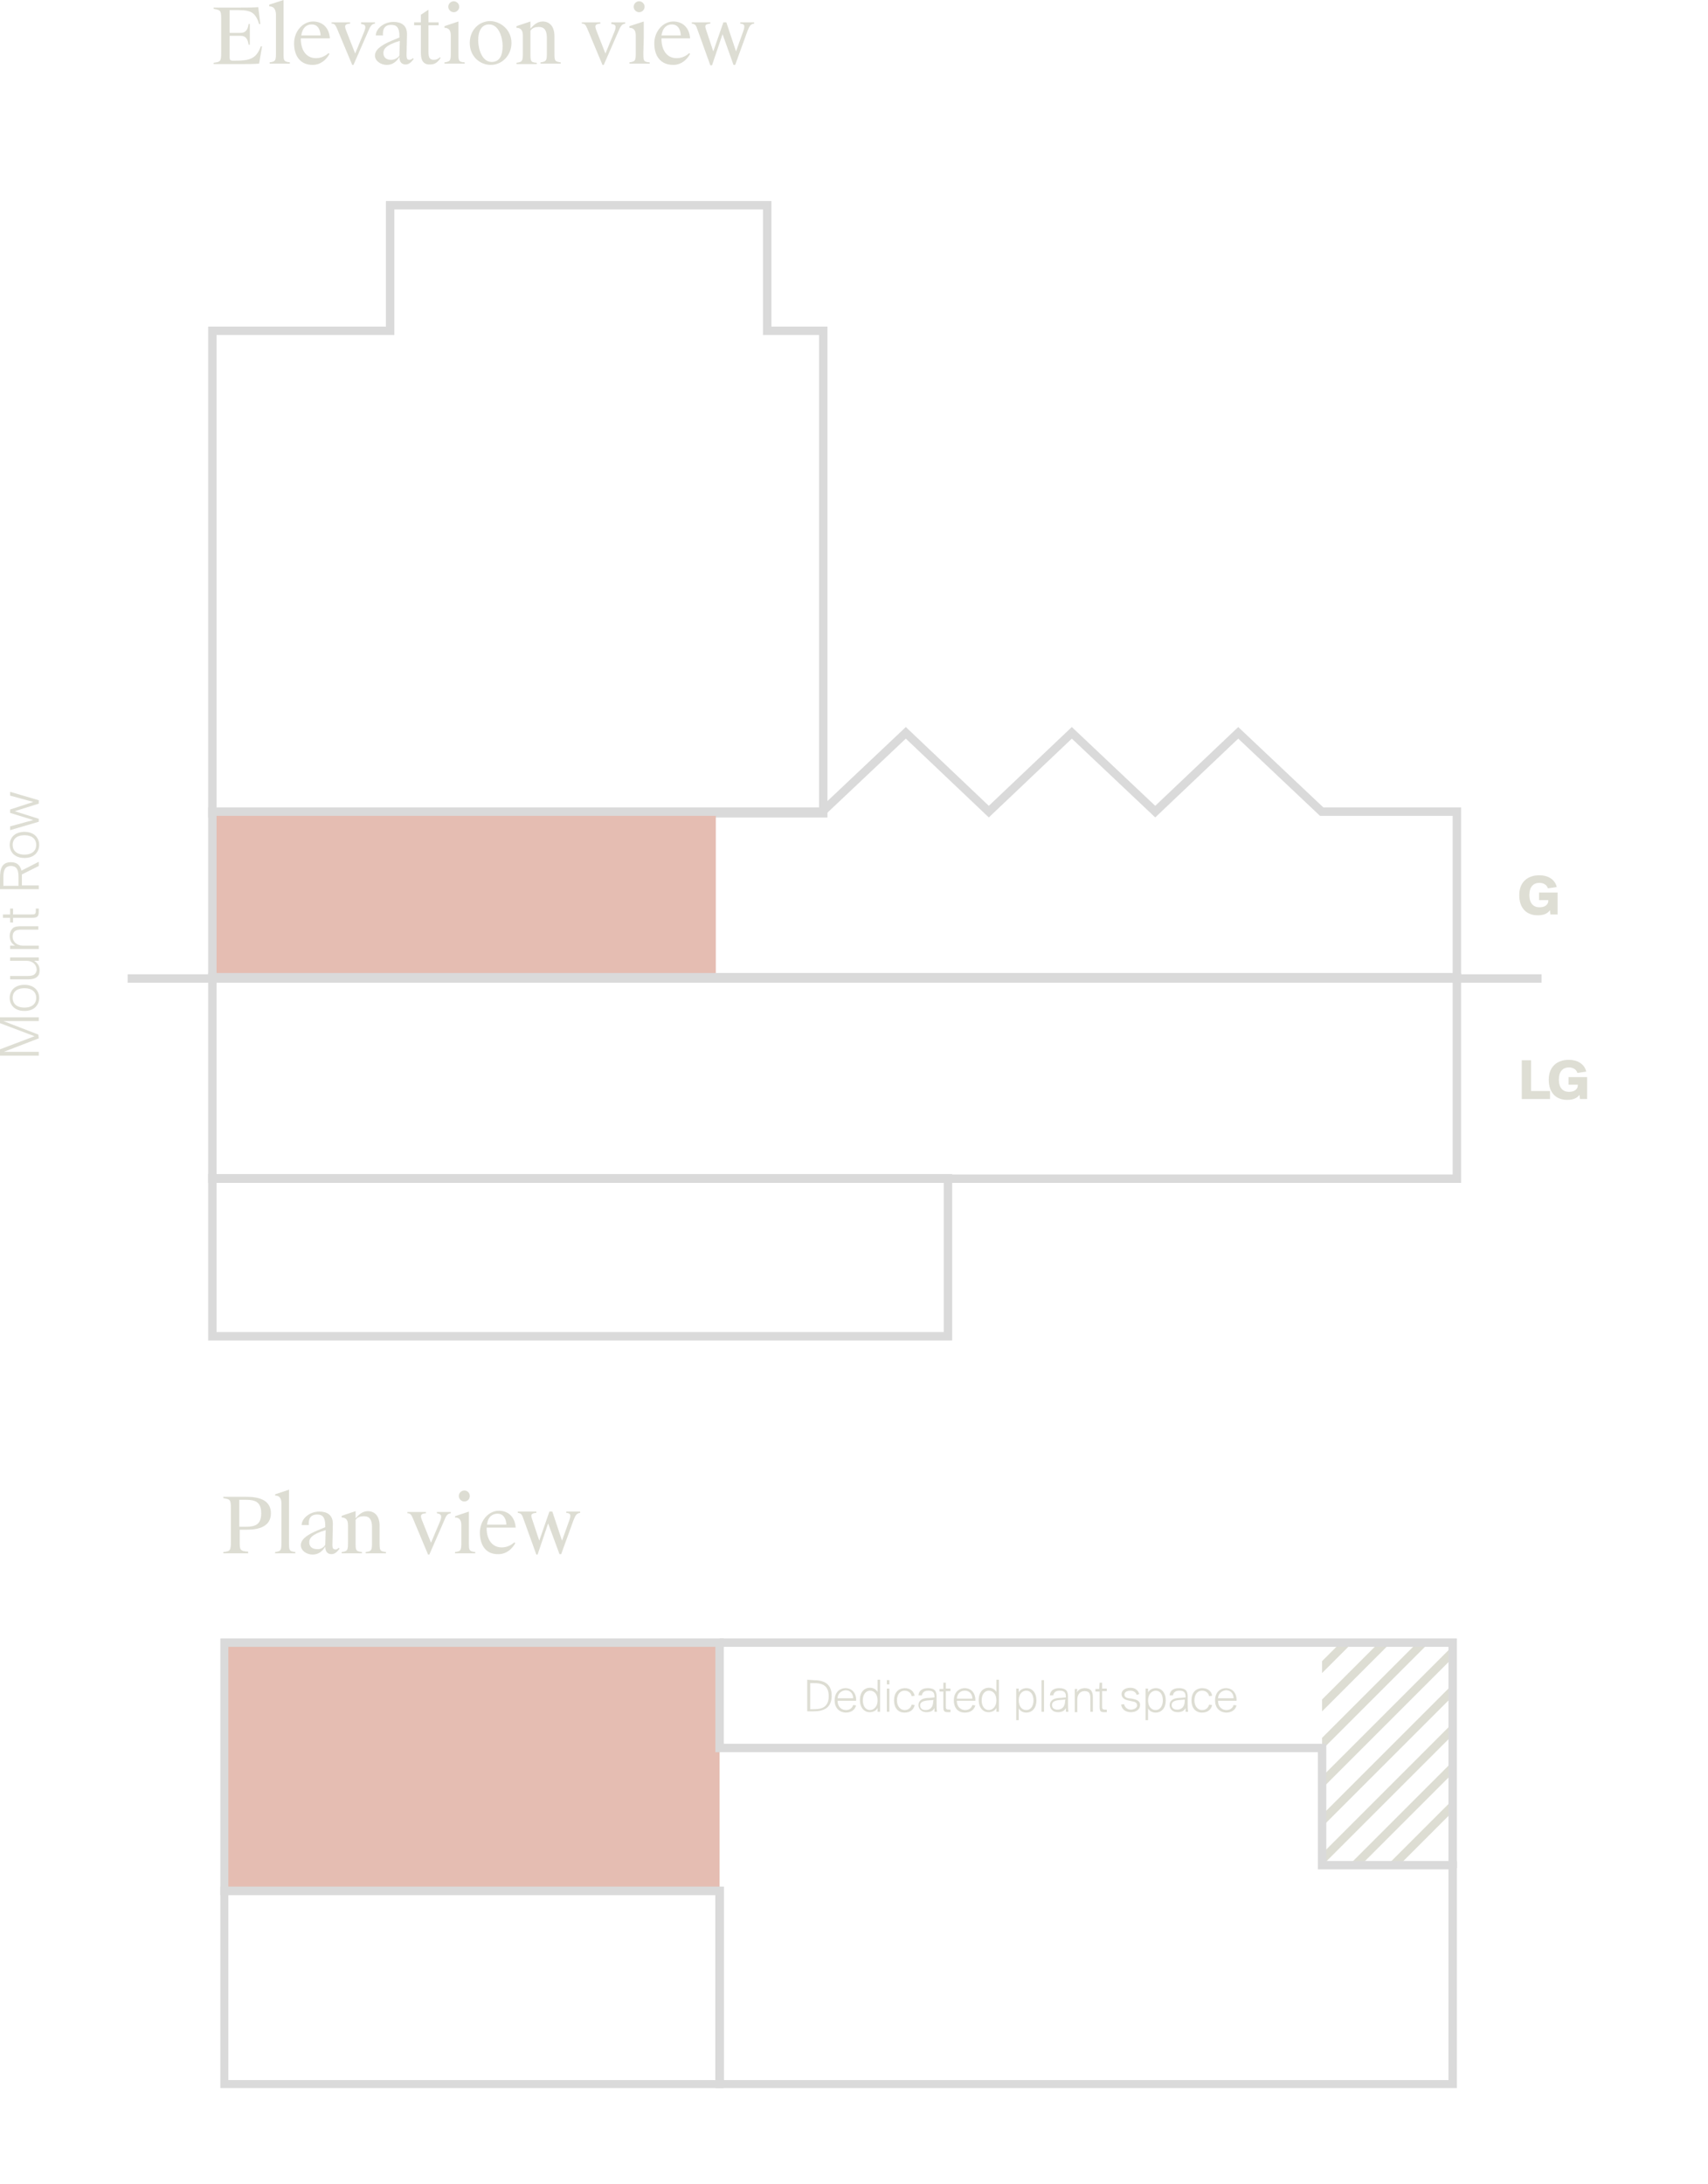 <?xml version="1.0" encoding="utf-8"?>
<!-- Generator: Adobe Illustrator 26.3.1, SVG Export Plug-In . SVG Version: 6.00 Build 0)  -->
<svg version="1.1" id="b" xmlns="http://www.w3.org/2000/svg" xmlns:xlink="http://www.w3.org/1999/xlink" x="0px" y="0px"
	 viewBox="0 0 405.4 518.2" style="enable-background:new 0 0 405.4 518.2;" xml:space="preserve">
<style type="text/css">
	.st0{fill:#DDDDD3;}
	.st1{fill:#DEDED4;}
	.st2{fill:none;stroke:#DADADA;stroke-width:2;stroke-miterlimit:10;}
	.st3{fill:#E5BDB2;}
	.st4{clip-path:url(#SVGID_00000119078962015629539810000005333961479629975953_);}
	.st5{clip-path:url(#SVGID_00000043439103882729694800000018390483357260975537_);}
	.st6{clip-path:url(#SVGID_00000166635717118815885770000017189512431591460012_);}
	.st7{fill:none;stroke:#DDDDD3;stroke-width:2;}
	.st8{clip-path:url(#SVGID_00000182511162400647763350000015388509623865490050_);}
	.st9{clip-path:url(#SVGID_00000064325386988929354490000012387739505623806095_);}
	.st10{clip-path:url(#SVGID_00000079480107078559129130000002350358528921597360_);}
	.st11{clip-path:url(#SVGID_00000075854160430711208270000004907059703826537144_);}
	.st12{clip-path:url(#SVGID_00000062897437116365140410000013414182742330568847_);}
</style>
<g id="c">
	<g>
		<path class="st0" d="M57.5,15.2h-6.8v-0.3c1.6-0.2,1.8-0.3,1.8-2.4v-8c0-2.1-0.2-2.1-1.8-2.4V1.8h6.5c1.1,0,2.7,0,4.1-0.1l0.5,4
			h-0.3c-1-3.3-2.5-3.3-5.9-3.3h-1.1v5.4h2.6c1,0,1.7-0.5,1.9-2.1h0.3v4.9H59c-0.2-1.5-0.8-2.1-1.9-2.1h-2.6v5
			c0,0.7,0.1,0.9,0.8,0.9h0.3c3.5,0,5.2-0.3,6.3-3.4h0.3l-0.7,4.1C60.2,15.2,58.7,15.2,57.5,15.2L57.5,15.2z"/>
	</g>
	<g>
		<path class="st0" d="M63.9,1.5V1.1L67.3,0c0,1,0,2.1,0,4v8.5c0,1.9,0,2.1,1.5,2.3v0.3H64v-0.3c1.4-0.2,1.5-0.4,1.5-2.3V3.3
			C65.4,2.1,64.9,1.5,63.9,1.5L63.9,1.5z"/>
	</g>
	<g>
		<path class="st0" d="M69.8,10.3c0-2.9,2.1-5.2,4.5-5.2c2.1,0,3.8,1.3,4,4h-6.9v0.1c0,2.6,1.2,4.6,3.6,4.6c1.3,0,2.3-0.6,3-1.2
			l0.2,0.2c-0.6,1.1-1.9,2.6-4,2.6C71.2,15.4,69.8,13.2,69.8,10.3L69.8,10.3z M71.5,8.4h4.6C76,6.8,75.3,5.8,74,5.8
			C72.8,5.8,71.8,6.5,71.5,8.4z"/>
	</g>
	<g>
		<path class="st0" d="M83.6,15.4L80,6.8c-0.4-0.9-0.6-1.2-1.3-1.2V5.3h4.4v0.3c-1.4,0.1-1.3,0.6-1,1.5l2.2,5.6l1.9-4.6
			c0.8-1.8,0.7-2.3-0.5-2.4V5.3H89v0.3c-0.8,0.1-1.1,0.6-1.6,1.8l-3.5,8C84,15.4,83.6,15.4,83.6,15.4z"/>
	</g>
	<g>
		<path class="st0" d="M97.2,14.2c0.3,0,0.6-0.2,0.8-0.4l0.2,0.2c-0.5,0.6-1,1.3-1.9,1.3c-0.8,0-1.5-0.4-1.5-1.8
			c-0.6,1-1.5,1.9-3,1.9s-2.8-1-2.8-2.2c0-1.1,0.8-1.9,2.4-2.8c0.9-0.5,2-0.9,3.4-1.5V8.5c0-2-0.7-2.6-1.9-2.6c-1.7,0-2.1,1.1-2,2.5
			h-1.7c0-1.5,1.8-3.2,4.2-3.2c1.7,0,3.3,0.7,3.2,3.1L96.5,13C96.5,14,96.7,14.2,97.2,14.2L97.2,14.2z M94.8,13.2l0.1-3.5
			c-3.4,1-3.9,2-3.9,2.9c0,1,0.7,1.6,1.8,1.6C93.5,14.2,94.3,13.9,94.8,13.2z"/>
		<path class="st0" d="M99.9,12.6V6h-1.6V5.3h1.6V3.5l1.8-1.2v3h2.4V6h-2.4v6.3c0,1.4,0.3,1.9,1.3,1.9c0.5,0,1-0.2,1.4-0.6l0.2,0.1
			c-0.5,0.8-1.2,1.6-2.4,1.6C100.8,15.4,99.9,14.7,99.9,12.6z"/>
	</g>
	<g>
		<path class="st0" d="M108.8,12.5c0,1.9,0,2.2,1.5,2.3v0.3h-4.8v-0.3c1.4-0.2,1.5-0.4,1.5-2.3V8.4c0-1.2-0.5-1.8-1.5-1.8V6.2
			l3.3-1.1c0,1,0,2.1,0,4V12.5L108.8,12.5z M106.4,1.6c0-0.7,0.6-1.3,1.3-1.3s1.3,0.6,1.3,1.3s-0.6,1.3-1.3,1.3S106.4,2.3,106.4,1.6
			z"/>
	</g>
	<g>
		<path class="st0" d="M121.4,10.2c0,2.9-2.2,5.2-4.9,5.2s-5-2.1-5-5.2s2.2-5.2,4.9-5.2C119,5.1,121.4,7.2,121.4,10.2L121.4,10.2z
			 M113.5,9.6c0,1.8,0.8,5.1,3.2,5.1c1.8,0,2.6-1.4,2.6-3.8c0-1.8-0.8-5.1-3.2-5.1C114.4,5.8,113.5,7.2,113.5,9.6z"/>
		<path class="st0" d="M122.6,6.2l3.3-1.1v1.7c0.7-0.8,1.6-1.7,2.9-1.7c1.6,0,2.8,1.1,2.8,3.5v3.9c0,1.9,0,2.1,1.5,2.3v0.3h-4.8
			v-0.3c1.4-0.2,1.5-0.4,1.5-2.3V9c0-1.8-0.6-2.6-1.9-2.6c-0.8,0-1.6,0.2-2,0.9v5.3c0,1.9,0,2.2,1.5,2.3v0.3h-4.8v-0.3
			c1.4-0.2,1.5-0.4,1.5-2.3V8.4c0-1.2-0.5-1.8-1.5-1.8V6.2L122.6,6.2L122.6,6.2z"/>
		<path class="st0" d="M143,15.4l-3.6-8.6c-0.4-0.9-0.6-1.2-1.3-1.2V5.3h4.4v0.3c-1.4,0.1-1.3,0.6-1,1.5l2.2,5.6l1.9-4.6
			c0.8-1.8,0.7-2.3-0.5-2.4V5.3h3.3v0.3c-0.8,0.1-1.1,0.6-1.6,1.8l-3.5,8L143,15.4L143,15.4z"/>
	</g>
	<g>
		<path class="st0" d="M152.7,12.5c0,1.9,0,2.2,1.5,2.3v0.3h-4.8v-0.3c1.4-0.2,1.5-0.4,1.5-2.3V8.4c0-1.2-0.5-1.8-1.5-1.8V6.2
			l3.4-1.1c0,1,0,2.1,0,4L152.7,12.5L152.7,12.5z M150.4,1.6c0-0.7,0.6-1.3,1.3-1.3s1.3,0.6,1.3,1.3s-0.6,1.3-1.3,1.3
			S150.4,2.3,150.4,1.6z"/>
	</g>
	<g>
		<path class="st0" d="M155.3,10.3c0-2.9,2.1-5.2,4.5-5.2c2.1,0,3.8,1.3,4,4H157v0.1c0,2.6,1.2,4.6,3.6,4.6c1.4,0,2.3-0.6,3-1.2
			l0.2,0.2c-0.6,1.1-1.9,2.6-4,2.6C156.7,15.4,155.3,13.2,155.3,10.3L155.3,10.3z M157,8.4h4.6c-0.1-1.6-0.8-2.6-2.1-2.6
			C158.3,5.8,157.3,6.5,157,8.4L157,8.4z"/>
	</g>
	<g>
		<path class="st0" d="M171.5,8.1l-2.5,7.4h-0.4l-3.1-8.6c-0.3-0.9-0.5-1.2-1.3-1.3V5.3h4.4v0.3c-1.4,0.1-1.3,0.6-1,1.5l1.7,5.1
			l2.4-6.9h0.7l2.3,6.9l1.5-4.2c0.7-1.8,0.7-2.3-0.5-2.4V5.3h3.3v0.3c-0.8,0.1-1.1,0.5-1.6,1.8l-2.9,8h-0.4L171.5,8.1L171.5,8.1z"/>
	</g>
	<g>
		<path class="st0" d="M53,368.3c1.6-0.2,1.8-0.3,1.8-2.4v-8c0-2.1-0.2-2.1-1.8-2.4v-0.3h2c1.4,0,2.8,0,3.6,0c3.1,0,5.7,0.9,5.7,3.9
			s-2.6,3.9-5.7,3.9h-1.7v2.9c0,1.8,0,2.2,2,2.3v0.4H53V368.3L53,368.3L53,368.3z M58.4,355.9h-1.6v6.4h1.6c2.3,0,3.6-0.6,3.6-3.2
			C62,356.5,60.7,355.9,58.4,355.9z"/>
		<path class="st0" d="M65.3,354.9v-0.3l3.3-1.1c0,1,0,2.1,0,4v8.5c0,1.9,0,2.1,1.5,2.3v0.3h-4.8v-0.3c1.4-0.2,1.5-0.4,1.5-2.3v-9.2
			C66.8,355.5,66.3,354.9,65.3,354.9L65.3,354.9z"/>
		<path class="st0" d="M79.6,367.7c0.3,0,0.6-0.2,0.8-0.4l0.2,0.2c-0.5,0.6-1,1.3-1.9,1.3c-0.8,0-1.5-0.4-1.5-1.8
			c-0.6,1-1.5,1.9-3,1.9s-2.8-1-2.8-2.2c0-1.1,0.8-1.9,2.4-2.8c0.9-0.5,2-0.9,3.4-1.5V362c0-2-0.7-2.6-1.9-2.6c-1.7,0-2.1,1.1-2,2.5
			h-1.7c0-1.5,1.8-3.2,4.2-3.2c1.7,0,3.3,0.7,3.2,3.1l-0.1,4.8C78.9,367.5,79.1,367.6,79.6,367.7L79.6,367.7z M77.2,366.6l0.1-3.5
			c-3.4,1-3.9,2-3.9,2.9c0,1,0.7,1.6,1.8,1.6C75.9,367.7,76.7,367.4,77.2,366.6z"/>
		<path class="st0" d="M81.1,359.7l3.3-1.1v1.7c0.7-0.8,1.6-1.7,2.9-1.7c1.6,0,2.8,1.1,2.8,3.5v3.9c0,1.9,0,2.1,1.5,2.3v0.3h-4.8
			v-0.3c1.4-0.2,1.5-0.4,1.5-2.3v-3.6c0-1.8-0.6-2.6-1.9-2.6c-0.8,0-1.6,0.2-2,0.9v5.3c0,1.9,0,2.1,1.5,2.3v0.3h-4.8v-0.3
			c1.4-0.2,1.5-0.4,1.5-2.3v-4.1c0-1.2-0.5-1.8-1.5-1.8V359.7L81.1,359.7L81.1,359.7z"/>
		<path class="st0" d="M101.6,368.9l-3.6-8.6c-0.4-0.9-0.6-1.2-1.3-1.2v-0.3h4.4v0.3c-1.4,0.1-1.3,0.6-1,1.5l2.2,5.5l1.9-4.5
			c0.8-1.8,0.7-2.3-0.5-2.5v-0.3h3.3v0.3c-0.8,0.1-1.1,0.5-1.6,1.8l-3.5,8C102,368.9,101.6,368.9,101.6,368.9z"/>
	</g>
	<g>
		<path class="st0" d="M111.3,366c0,1.9,0,2.1,1.5,2.3v0.3H108v-0.3c1.4-0.2,1.5-0.4,1.5-2.3v-4.1c0-1.2-0.5-1.8-1.5-1.8v-0.3
			l3.3-1.1c0,1,0,2.1,0,4V366L111.3,366z M108.9,355c0-0.7,0.6-1.3,1.3-1.3s1.3,0.5,1.3,1.3s-0.6,1.3-1.3,1.3S108.9,355.7,108.9,355
			z"/>
	</g>
	<g>
		<path class="st0" d="M113.9,363.7c0-2.9,2.1-5.2,4.5-5.2c2.1,0,3.8,1.3,4,4h-6.9v0.1c0,2.6,1.2,4.6,3.6,4.6c1.3,0,2.3-0.6,3-1.2
			l0.2,0.2c-0.6,1.1-1.9,2.6-4,2.6C115.3,368.9,113.9,366.6,113.9,363.7L113.9,363.7z M115.6,361.8h4.6c-0.1-1.6-0.8-2.6-2.1-2.6
			C116.9,359.2,115.8,359.9,115.6,361.8z"/>
	</g>
	<g>
		<path class="st0" d="M130.1,361.5l-2.5,7.4h-0.3l-3.1-8.6c-0.3-0.9-0.5-1.2-1.3-1.3v-0.3h4.4v0.3c-1.4,0.1-1.3,0.6-1,1.5l1.7,5.1
			l2.4-6.9h0.7l2.3,6.9l1.5-4.2c0.7-1.8,0.7-2.3-0.5-2.4v-0.3h3.3v0.3c-0.8,0.1-1.1,0.5-1.6,1.8l-2.9,8h-0.4L130.1,361.5
			L130.1,361.5z"/>
	</g>
	<g>
		<path class="st1" d="M9.2,246.4l-8.3,3.2h8.3v0.9H0V249l8.2-3.1L0,242.8v-1.4h9.2v0.9H0.8l8.3,3.2L9.2,246.4L9.2,246.4z"/>
		<path class="st1" d="M2.3,236.8c0-1.6,1.1-3.1,3.5-3.1s3.5,1.5,3.5,3.1s-1.1,3.1-3.5,3.1S2.3,238.4,2.3,236.8z M8.6,236.8
			c0-1.3-0.9-2.3-2.8-2.3s-2.8,1-2.8,2.3s0.9,2.3,2.8,2.3S8.6,238.1,8.6,236.8z"/>
		<path class="st1" d="M8.1,228c0.6,0.4,1.3,1,1.3,2.2c0,0.8-0.2,1.3-0.6,1.6c-0.4,0.4-1.1,0.6-2.1,0.6H2.4v-0.8h4.1
			c0.8,0,1.4-0.1,1.7-0.4c0.3-0.3,0.5-0.6,0.5-1.1c0-1.2-1-2.1-2.4-2.1H2.4v-0.8h6.8v0.8C9.2,228,8.1,228,8.1,228z"/>
		<path class="st1" d="M3.6,224.4c-0.7-0.4-1.3-1-1.3-2.3c0-0.8,0.3-1.4,0.7-1.8c0.4-0.4,1.1-0.5,1.9-0.5h4.2v0.8h-4
			c-0.8,0-1.3,0.1-1.6,0.4c-0.4,0.3-0.5,0.8-0.5,1.3c0,1.2,1,2.1,2.5,2.1h3.7v0.8H2.4v-0.8H3.6L3.6,224.4z"/>
		<path class="st1" d="M0.7,217.8V217h1.7v-1.4h0.7v1.4h4.3c0.9,0,1.1,0,1.1-1v-0.4h0.7v0.7c0,1.2-0.3,1.5-1.7,1.5H3.1v1.1H2.4v-1.1
			H0.7L0.7,217.8z"/>
	</g>
	<g>
		<path class="st1" d="M5.2,207.5c0,0.3,0,0.6,0,0.9v1.7h4v0.9H0v-2.6c0-2.2,0.4-3.8,2.6-3.8c1.5,0,2.2,0.8,2.5,2l4.1-2.1v1
			L5.2,207.5L5.2,207.5z M0.8,210.2h3.6v-1.9c0-1.5-0.2-2.8-1.8-2.8s-1.8,1.3-1.8,2.8C0.8,208.3,0.8,210.2,0.8,210.2z"/>
	</g>
	<g>
		<path class="st1" d="M2.3,200.5c0-1.6,1.1-3.1,3.5-3.1s3.5,1.5,3.5,3.1s-1.1,3.1-3.5,3.1S2.3,202.1,2.3,200.5z M8.6,200.5
			c0-1.3-0.9-2.3-2.8-2.3s-2.8,1-2.8,2.3s0.9,2.3,2.8,2.3S8.6,201.8,8.6,200.5z"/>
	</g>
	<g>
		<path class="st1" d="M2.4,192.9v-0.8l5.5-1.8l-5.5-1.5v-0.9l6.8,2v0.8l-5.7,1.8l5.7,1.8v0.7l-6.8,2v-0.9l5.5-1.5L2.4,192.9
			L2.4,192.9z"/>
	</g>
	<g>
		<path class="st1" d="M369.5,210.5l-2.1,0.3c-0.2-0.7-0.9-1.3-2-1.3c-1.4,0-2.4,0.9-2.4,2.9s1,2.9,2.4,2.9c1,0,2.1-0.4,2.1-1.6
			v-0.1h-2.2v-1.8h4.4v5.2H368l-0.1-1c-0.6,0.8-1.5,1.2-2.9,1.2c-2.8,0-4.4-1.8-4.4-4.8s1.9-4.7,4.8-4.7
			C367.4,207.7,369.1,208.7,369.5,210.5L369.5,210.5z"/>
	</g>
	<g>
		<path class="st1" d="M363.4,258.9h4.5v1.9h-6.7v-9.2h2.2V258.9L363.4,258.9z"/>
	</g>
	<g>
		<path class="st1" d="M376.5,254.3l-2.1,0.3c-0.2-0.7-0.9-1.3-2-1.3c-1.4,0-2.4,0.9-2.4,2.9c0,2,1,2.9,2.4,2.9c1,0,2.1-0.4,2.1-1.6
			v-0.1h-2.2v-1.8h4.4v5.2H375l-0.1-1c-0.6,0.8-1.5,1.2-2.9,1.2c-2.8,0-4.4-1.8-4.4-4.8s1.9-4.7,4.8-4.7
			C374.4,251.5,376.1,252.5,376.5,254.3L376.5,254.3z"/>
	</g>
	<g>
		<polygon class="st2" points="182.1,78.5 182.1,48.7 92.6,48.7 92.6,78.5 50.4,78.5 50.4,193 195.4,193 195.4,78.5 		"/>
		<rect x="50.6" y="192.8" class="st3" width="119.3" height="39.2"/>
		<polygon class="st2" points="313.7,192.6 345.8,192.6 345.8,231.9 50.4,231.9 50.4,192.6 195.2,192.6 215,173.9 234.7,192.6 
			254.4,173.9 274.2,192.6 293.9,173.9 		"/>
		<rect x="50.4" y="279.6" class="st2" width="174.6" height="37.5"/>
		<rect x="50.4" y="231.9" class="st2" width="295.4" height="47.8"/>
		<line class="st2" x1="30.3" y1="232.2" x2="365.9" y2="232.2"/>
	</g>
	<g>
		<g>
			<g>
				<defs>
					<rect id="SVGID_1_" x="52.3" y="384.2" width="293.5" height="111.3"/>
				</defs>
				<clipPath id="SVGID_00000119808613200100697630000014377974005932672385_">
					<use xlink:href="#SVGID_1_"  style="overflow:visible;"/>
				</clipPath>
				<g style="clip-path:url(#SVGID_00000119808613200100697630000014377974005932672385_);">
					<path class="st0" d="M193.1,398.7c2.4,0,4.3,0.8,4.3,3.7c0,2.9-1.9,3.7-4.3,3.7h-1.5v-7.5L193.1,398.7L193.1,398.7z
						 M193.1,399.4h-0.8v6.2h0.8c1.7,0,3.6-0.3,3.6-3.1S194.8,399.4,193.1,399.4z M198.1,403.5c0-1.8,1.1-2.9,2.6-2.9
						c1.6,0,2.6,1.3,2.5,3h-4.4c0,1.3,0.8,2.2,2,2.2c0.9,0,1.5-0.5,1.7-1.2l0.7,0.1c-0.3,1.1-1.2,1.7-2.5,1.7
						C199.1,406.3,198.1,405.2,198.1,403.5L198.1,403.5z M198.8,403h3.7c0-1-0.6-1.9-1.8-1.9C199.7,401.2,198.9,401.8,198.8,403z
						 M208.9,406.2h-0.6v-0.9c-0.4,0.7-1.1,1-1.9,1c-1.3,0-2.3-1.1-2.3-2.9s1-2.9,2.4-2.9c0.7,0,1.4,0.3,1.8,1v-2.9h0.6V406.2
						L208.9,406.2L208.9,406.2z M208.3,403.5c0-1.6-0.9-2.3-1.8-2.3c-1,0-1.7,0.9-1.7,2.3s0.7,2.3,1.7,2.3
						C207.3,405.8,208.3,405.1,208.3,403.5z M211.1,398.7v1h-0.6v-1H211.1z M211.1,400.7v5.5h-0.6v-5.5H211.1L211.1,400.7z
						 M217.1,402.4l-0.7,0.1c-0.2-0.8-0.8-1.3-1.7-1.3c-1,0-1.8,0.8-1.8,2.3s0.9,2.3,1.8,2.3c1,0,1.5-0.6,1.7-1.3l0.7,0.1
						c-0.2,1.1-1.1,1.8-2.4,1.8c-1.6,0-2.5-1.2-2.5-2.9s0.9-2.9,2.6-2.9C216.1,400.6,216.9,401.4,217.1,402.4L217.1,402.4z
						 M218,402.3c0.1-1.1,0.9-1.7,2.2-1.7s2.1,0.4,2.1,1.9c0,1,0,1.5,0,1.9c0,0.6,0,1.2,0.1,1.8h-0.6v-0.9c-0.3,0.6-0.8,1-1.9,1
						c-1.2,0-1.9-0.8-1.9-1.7c0-0.5,0.2-0.9,0.6-1.2c0.5-0.4,1.4-0.5,2.1-0.5l1.1-0.1v-0.3c0-1.1-0.7-1.3-1.5-1.3
						c-1,0-1.4,0.5-1.5,1.1L218,402.3L218,402.3z M221.6,403.4l-1.2,0.1c-1.3,0.1-2,0.4-2,1.2c0,0.7,0.5,1.1,1.3,1.1
						c1,0,1.8-0.6,1.8-2.1L221.6,403.4L221.6,403.4z M223.9,399.3h0.6v1.4h1.1v0.6h-1.1v3.5c0,0.7,0,0.9,0.8,0.9h0.3v0.6h-0.5
						c-1,0-1.2-0.2-1.2-1.3v-3.6H223v-0.6h0.9V399.3L223.9,399.3L223.9,399.3z M226.4,403.5c0-1.8,1.1-2.9,2.6-2.9
						c1.6,0,2.6,1.3,2.5,3h-4.4c0,1.3,0.8,2.2,2,2.2c0.9,0,1.5-0.5,1.7-1.2l0.7,0.1c-0.3,1.1-1.2,1.7-2.5,1.7
						C227.3,406.4,226.4,405.2,226.4,403.5L226.4,403.5z M227.1,403.1h3.7c0-1-0.6-1.9-1.8-1.9C228,401.2,227.2,401.8,227.1,403.1
						L227.1,403.1z M237.1,406.2h-0.6v-0.9c-0.4,0.7-1.1,1-1.9,1c-1.3,0-2.3-1.1-2.3-2.9s1-2.9,2.4-2.9c0.7,0,1.4,0.3,1.8,1v-2.9
						h0.6V406.2L237.1,406.2L237.1,406.2z M236.5,403.5c0-1.6-0.9-2.3-1.8-2.3c-1,0-1.7,0.9-1.7,2.3s0.7,2.3,1.7,2.3
						C235.5,405.8,236.5,405.1,236.5,403.5z M241.8,408.2h-0.6v-7.5h0.6v0.9c0.4-0.7,1.1-1,1.9-1c1.3,0,2.3,1.1,2.3,2.9
						s-1,2.9-2.4,2.9c-0.7,0-1.4-0.3-1.8-1V408.2L241.8,408.2L241.8,408.2z M241.8,403.5c0,1.6,0.9,2.3,1.8,2.3c1,0,1.7-0.9,1.7-2.3
						s-0.7-2.3-1.7-2.3C242.7,401.2,241.8,401.9,241.8,403.5z M247.8,406.2h-0.6v-7.5h0.6V406.2z M249.2,402.3
						c0.1-1.1,0.9-1.7,2.2-1.7s2.1,0.4,2.1,1.9c0,1,0,1.5,0,1.9c0,0.6,0,1.2,0.1,1.8H253v-0.9c-0.3,0.6-0.8,1-1.9,1
						c-1.2,0-1.9-0.8-1.9-1.7c0-0.5,0.2-0.9,0.6-1.2c0.5-0.4,1.4-0.5,2.1-0.5l1.1-0.1v-0.3c0-1.1-0.7-1.3-1.5-1.3
						c-1,0-1.4,0.5-1.5,1.1L249.2,402.3L249.2,402.3z M252.9,403.3l-1.2,0.1c-1.3,0.1-2,0.4-2,1.2c0,0.7,0.5,1.1,1.3,1.1
						c1,0,1.8-0.6,1.8-2.1L252.9,403.3L252.9,403.3z M255.6,401.6c0.3-0.5,0.8-1,1.9-1c0.7,0,1.2,0.2,1.5,0.6s0.4,0.9,0.4,1.6v3.4
						h-0.6V403c0-0.6-0.1-1.1-0.3-1.3c-0.2-0.3-0.6-0.4-1.1-0.4c-1,0-1.7,0.8-1.7,2v3h-0.6v-5.5h0.6L255.6,401.6L255.6,401.6
						L255.6,401.6z M261,399.3h0.6v1.4h1.1v0.6h-1.1v3.5c0,0.7,0,0.9,0.8,0.9h0.3v0.6h-0.5c-1,0-1.2-0.2-1.2-1.3v-3.6h-1v-0.6h0.9
						L261,399.3L261,399.3L261,399.3z M269.8,402.2c-0.2-0.6-0.7-1-1.5-1c-0.6,0-1.4,0.2-1.4,0.9c0,0.6,0.4,0.8,1,0.9l0.8,0.1
						c0.9,0.2,1.9,0.4,1.9,1.5s-1,1.7-2.2,1.7s-2.1-0.6-2.3-1.8l0.7-0.1c0.2,0.8,0.8,1.3,1.6,1.3c0.6,0,1.5-0.3,1.5-1
						s-0.6-0.9-1.3-1l-0.9-0.2c-0.8-0.2-1.5-0.6-1.5-1.5s0.9-1.5,2.1-1.5s1.9,0.7,2.1,1.5L269.8,402.2L269.8,402.2z M272.5,405.4
						c0.4,0.7,1.1,1,1.8,1c1.4,0,2.4-1.1,2.4-2.9s-1-2.9-2.3-2.9c-0.8,0-1.5,0.3-1.9,1v-0.9h-0.6v7.5h0.6V405.4L272.5,405.4
						L272.5,405.4z M276,403.5c0,1.4-0.7,2.3-1.7,2.3c-0.9,0-1.8-0.7-1.8-2.3s1-2.3,1.8-2.3C275.3,401.2,276,402,276,403.5z
						 M277.6,402.3c0.1-1.1,0.9-1.7,2.2-1.7s2.1,0.4,2.1,1.9c0,1,0,1.5,0,1.9c0,0.6,0,1.2,0.1,1.8h-0.6v-0.9c-0.3,0.6-0.8,1-1.9,1
						c-1.2,0-1.9-0.8-1.9-1.7c0-0.5,0.2-0.9,0.6-1.2c0.5-0.4,1.4-0.5,2.1-0.5l1.1-0.1v-0.3c0-1.1-0.7-1.3-1.5-1.3
						c-1,0-1.4,0.5-1.5,1.1L277.6,402.3L277.6,402.3z M281.3,403.3l-1.2,0.1c-1.3,0.1-2,0.4-2,1.2c0,0.7,0.5,1.1,1.3,1.1
						c1,0,1.8-0.6,1.8-2.1v-0.3H281.3z M287.7,402.4l-0.7,0.1c-0.2-0.8-0.8-1.3-1.7-1.3c-1,0-1.8,0.8-1.8,2.3s0.9,2.3,1.8,2.3
						c1,0,1.5-0.6,1.7-1.3l0.7,0.1c-0.2,1.1-1.1,1.8-2.4,1.8c-1.6,0-2.5-1.2-2.5-2.9s0.9-2.9,2.6-2.9
						C286.7,400.6,287.6,401.4,287.7,402.4L287.7,402.4z M288.4,403.5c0-1.8,1.1-2.9,2.6-2.9c1.6,0,2.6,1.3,2.5,3h-4.4
						c0,1.3,0.8,2.2,2,2.2c0.9,0,1.5-0.5,1.7-1.2l0.7,0.1c-0.3,1.1-1.2,1.7-2.5,1.7C289.4,406.3,288.4,405.2,288.4,403.5
						L288.4,403.5z M289.1,403h3.7c0-1-0.6-1.9-1.8-1.9C290,401.2,289.2,401.8,289.1,403L289.1,403z"/>
				</g>
			</g>
		</g>
		<g>
			<g>
				<defs>
					<rect id="SVGID_00000176002041126753291620000000244839613041156013_" x="52.3" y="384.2" width="293.5" height="111.3"/>
				</defs>
				<clipPath id="SVGID_00000133491676331027626670000002557770056897646525_">
					<use xlink:href="#SVGID_00000176002041126753291620000000244839613041156013_"  style="overflow:visible;"/>
				</clipPath>
				<g style="clip-path:url(#SVGID_00000133491676331027626670000002557770056897646525_);">
					<g>
						<g>
							<defs>
								<rect id="SVGID_00000089571307241647507970000008686971419883016608_" x="313.8" y="389.8" width="31" height="52.9"/>
							</defs>
							<clipPath id="SVGID_00000015315198220746205430000003896195991849052818_">
								<use xlink:href="#SVGID_00000089571307241647507970000008686971419883016608_"  style="overflow:visible;"/>
							</clipPath>
							<g style="clip-path:url(#SVGID_00000015315198220746205430000003896195991849052818_);">
								<path class="st7" d="M298.3,475l54.5-54.5 M298.3,465.9l54.5-54.5 M298.3,456.8l54.5-54.5 M298.3,447.6l54.5-54.5
									 M298.3,438.5l54.5-54.5 M298.3,429.3l54.5-54.5 M298.3,420.2l54.5-54.5 M298.3,411.1l54.5-54.5"/>
							</g>
						</g>
					</g>
				</g>
			</g>
		</g>
		<g>
			<g>
				<defs>
					<rect id="SVGID_00000112618069759034671080000012469322755665514880_" x="52.3" y="384.2" width="293.5" height="111.3"/>
				</defs>
				<clipPath id="SVGID_00000109725116729954226430000000005931038726231464_">
					<use xlink:href="#SVGID_00000112618069759034671080000012469322755665514880_"  style="overflow:visible;"/>
				</clipPath>
				<g style="clip-path:url(#SVGID_00000109725116729954226430000000005931038726231464_);">
					<rect x="53.2" y="389.8" class="st3" width="117.6" height="59"/>
				</g>
			</g>
		</g>
		<g>
			<g>
				<defs>
					<rect id="SVGID_00000003807040442983240060000015388350521503265943_" x="52.3" y="384.2" width="293.5" height="111.3"/>
				</defs>
				<clipPath id="SVGID_00000003820664785638895720000012140980598842846387_">
					<use xlink:href="#SVGID_00000003807040442983240060000015388350521503265943_"  style="overflow:visible;"/>
				</clipPath>
				<g style="clip-path:url(#SVGID_00000003820664785638895720000012140980598842846387_);">
					<g>
						<g>
							<g>
								<defs>
									<rect id="SVGID_00000142896879889233855630000005765647752525722807_" x="52.3" y="384.2" width="293.5" height="111.3"/>
								</defs>
								<clipPath id="SVGID_00000046307467505846202600000015068461225787549375_">
									<use xlink:href="#SVGID_00000142896879889233855630000005765647752525722807_"  style="overflow:visible;"/>
								</clipPath>
								<g style="clip-path:url(#SVGID_00000046307467505846202600000015068461225787549375_);">
									<polygon class="st2" points="313.8,414.8 313.8,442.6 344.8,442.6 344.8,494.6 170.8,494.6 170.8,448.7 53.2,448.7 
										53.2,389.8 170.8,389.8 170.8,414.8 									"/>
								</g>
							</g>
						</g>
						<g>
							<g>
								<defs>
									<rect id="SVGID_00000072249437956034052000000000005828549075176117_" x="52.3" y="384.2" width="293.5" height="111.3"/>
								</defs>
								<clipPath id="SVGID_00000137828593213278017410000017461120395754622879_">
									<use xlink:href="#SVGID_00000072249437956034052000000000005828549075176117_"  style="overflow:visible;"/>
								</clipPath>
								<g style="clip-path:url(#SVGID_00000137828593213278017410000017461120395754622879_);">
									<rect x="53.2" y="448.7" class="st2" width="117.6" height="45.9"/>
								</g>
							</g>
						</g>
						<g>
							<g>
								<defs>
									<rect id="SVGID_00000102505260558072977650000015105666297225470893_" x="52.3" y="384.2" width="293.5" height="111.3"/>
								</defs>
								<clipPath id="SVGID_00000017501910164179538340000010367696298954970536_">
									<use xlink:href="#SVGID_00000102505260558072977650000015105666297225470893_"  style="overflow:visible;"/>
								</clipPath>
								<g style="clip-path:url(#SVGID_00000017501910164179538340000010367696298954970536_);">
									<polyline class="st2" points="170.8,389.8 344.8,389.8 344.8,443.3 									"/>
								</g>
							</g>
						</g>
					</g>
				</g>
			</g>
		</g>
	</g>
</g>
</svg>
